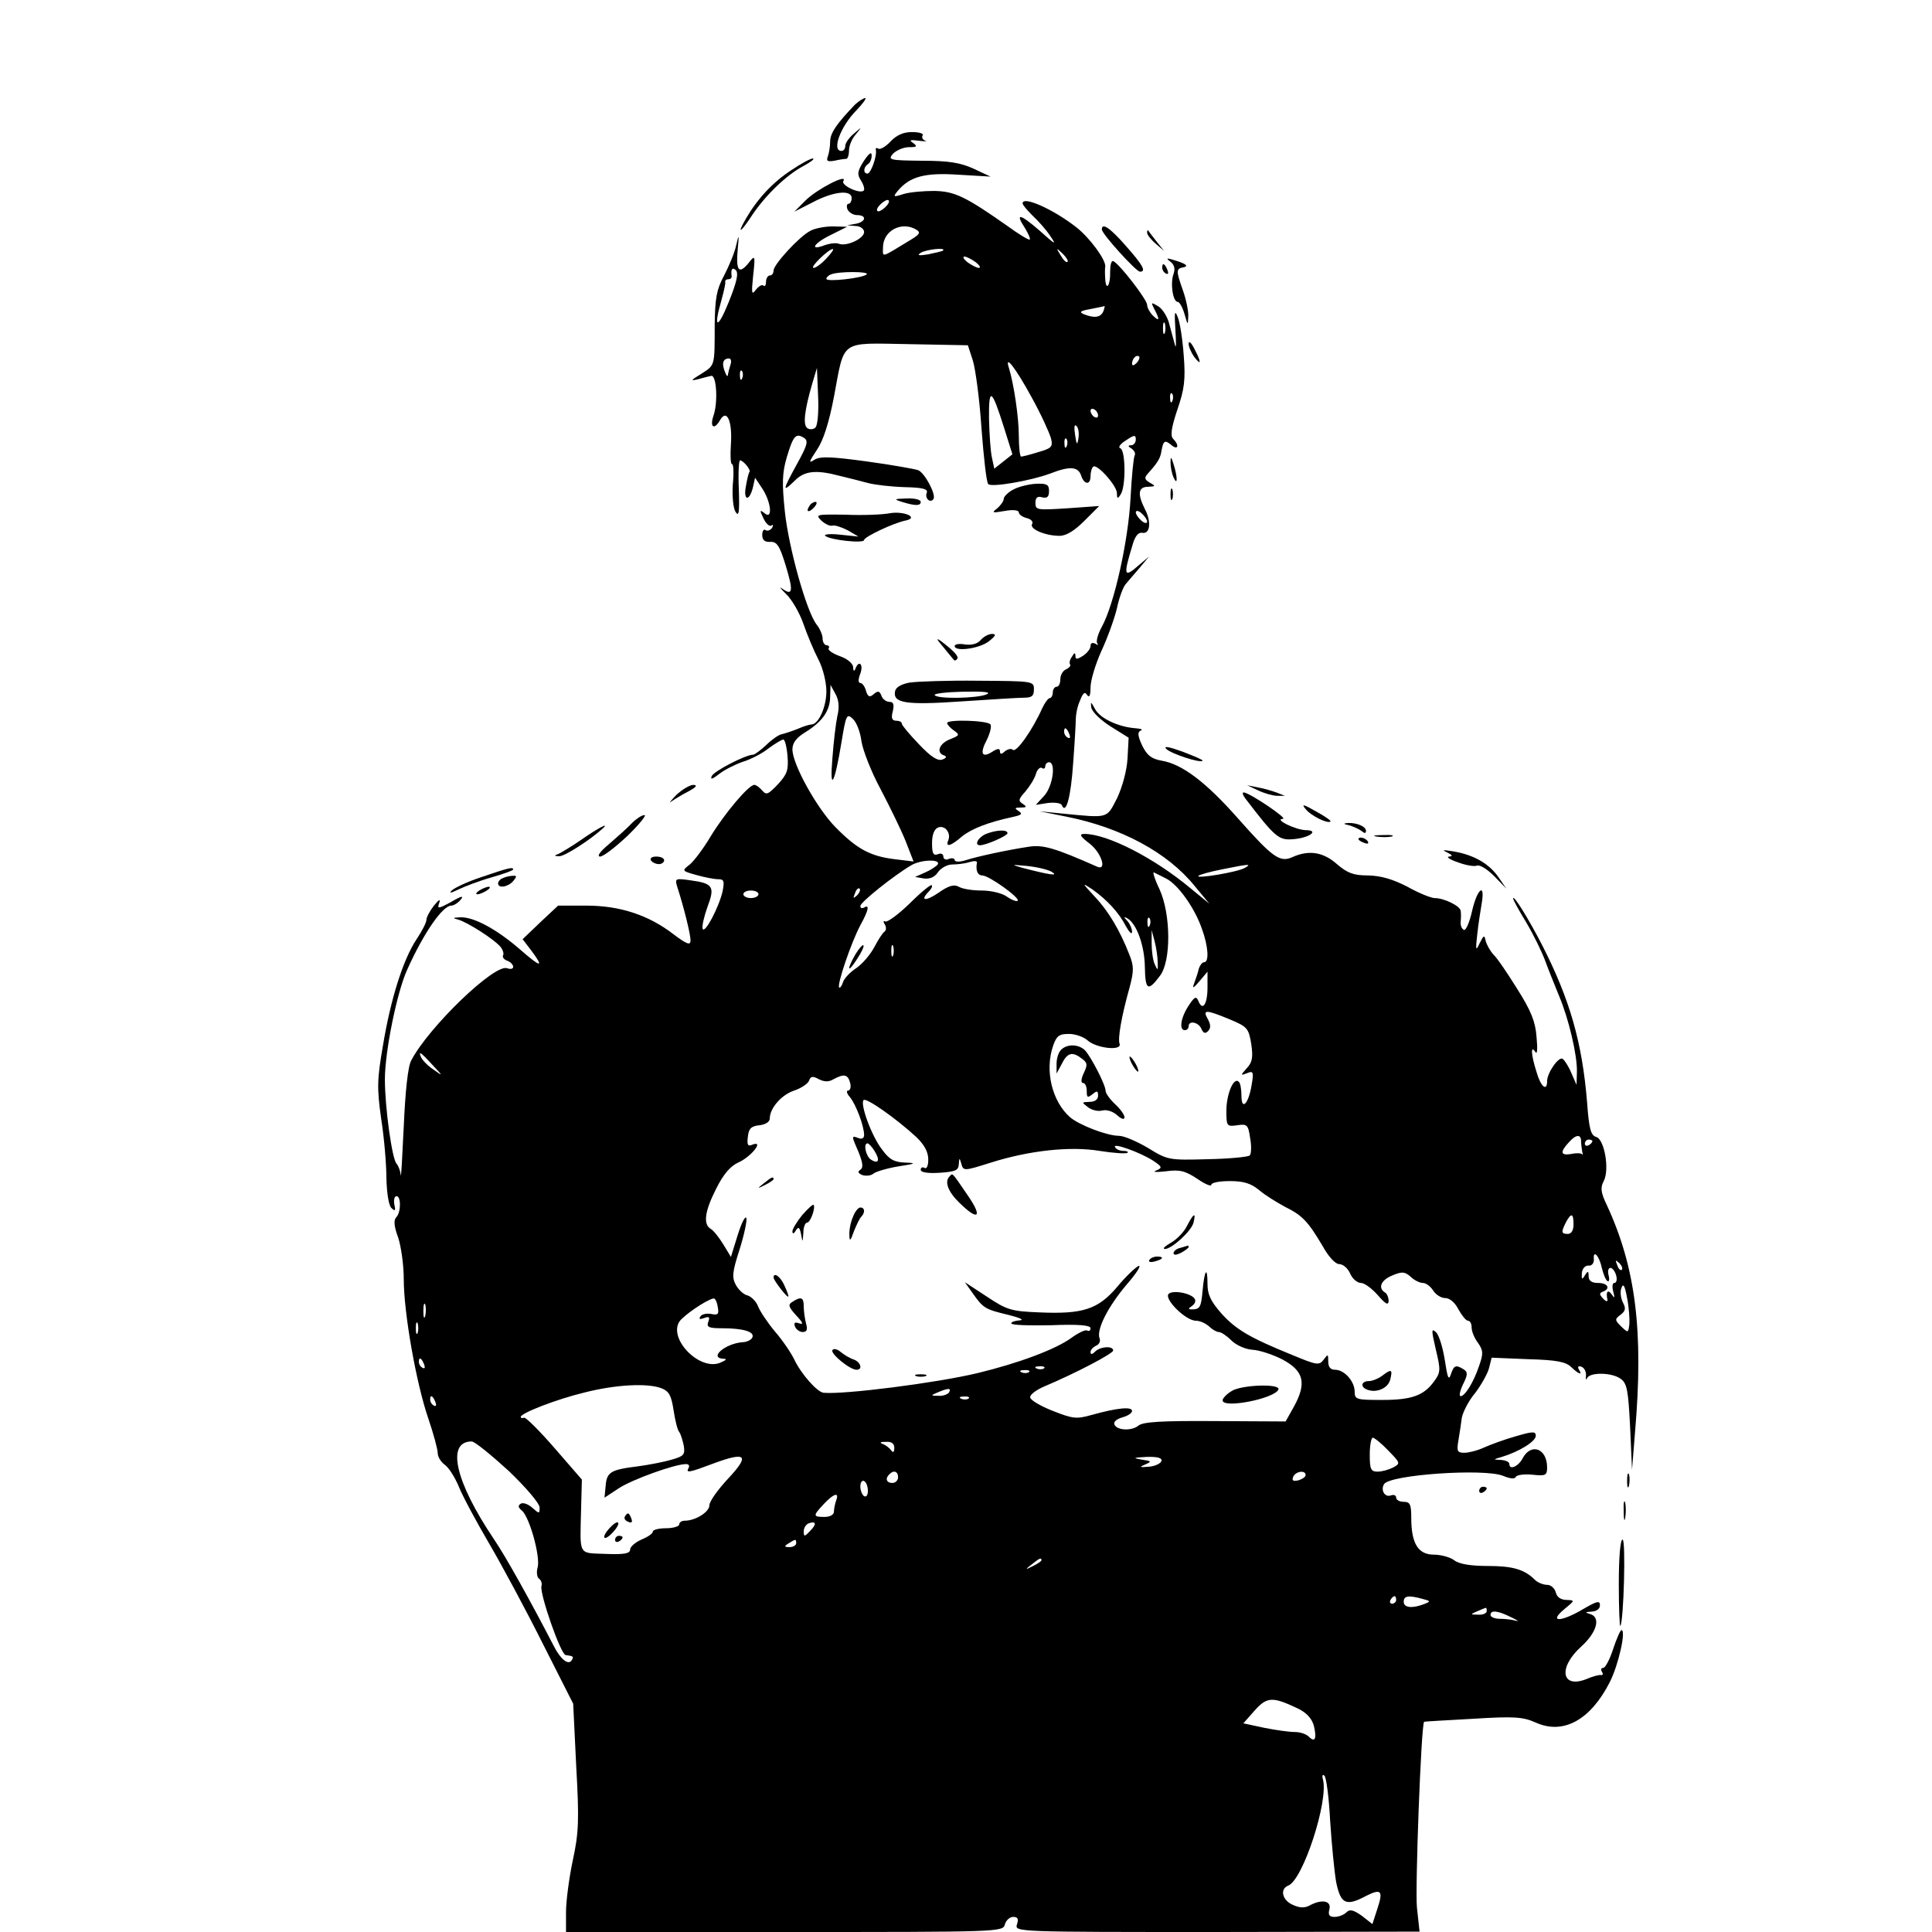 <?xml version="1.0" standalone="no"?>
<!DOCTYPE svg PUBLIC "-//W3C//DTD SVG 20010904//EN"
 "http://www.w3.org/TR/2001/REC-SVG-20010904/DTD/svg10.dtd">
<svg version="1.0" xmlns="http://www.w3.org/2000/svg"
 width="512pt" height="512pt" viewBox="0 0 512 512"
 preserveAspectRatio="xMidYMid meet">

<g transform="translate(0,512) scale(0.1,-0.1)"
fill="#000000" stroke="none">
<path d="M2266 4843 c-49 -51 -66 -76 -66 -98 0 -13 -3 -31 -6 -39 -5 -13 -1
-15 17 -12 13 3 27 5 32 5 4 1 7 11 7 23 0 12 8 31 18 42 17 21 17 21 -5 2
-13 -11 -23 -25 -23 -33 0 -7 -4 -13 -10 -13 -27 0 -2 66 40 108 17 18 27 32
23 32 -5 0 -17 -8 -27 -17z"/>
<path d="M2360 4745 c-12 -13 -27 -22 -32 -19 -5 3 -8 2 -7 -3 4 -15 -13 -63
-22 -63 -12 0 -11 17 1 25 6 3 10 14 10 23 0 11 -7 6 -21 -15 -17 -27 -18 -35
-7 -52 7 -11 10 -23 7 -26 -10 -10 -61 14 -54 25 13 22 -71 -22 -100 -51 l-30
-30 49 25 c55 29 103 34 103 11 0 -8 -4 -15 -8 -15 -5 0 -6 -7 -3 -15 4 -8 15
-15 25 -15 27 0 24 -18 -3 -23 l-23 -4 23 -2 c12 0 22 -8 22 -16 0 -17 -46
-39 -67 -31 -7 3 -24 1 -38 -4 -42 -16 -28 6 18 28 l42 21 -38 1 c-21 0 -48
-5 -60 -12 -29 -15 -97 -89 -97 -105 0 -7 -4 -13 -10 -13 -5 0 -10 -8 -10 -17
0 -9 -3 -13 -7 -10 -3 4 -12 -1 -20 -11 -11 -15 -12 -10 -7 38 6 55 5 55 -13
32 -25 -30 -33 -19 -28 37 4 41 3 42 -4 11 -4 -19 -19 -55 -32 -80 -20 -37
-24 -60 -25 -130 0 -112 1 -107 -36 -131 -28 -17 -29 -19 -8 -14 14 4 30 8 35
9 14 2 18 -70 6 -105 -11 -32 2 -40 18 -11 18 29 32 -6 28 -65 -2 -29 -1 -53
3 -53 4 0 5 -24 2 -54 -2 -31 1 -62 7 -72 9 -15 11 -3 9 59 -2 42 0 77 3 77 9
0 30 -26 25 -31 -2 -2 -6 -19 -9 -36 -8 -39 8 -44 18 -6 l6 27 20 -30 c23 -36
27 -83 5 -64 -13 10 -13 8 -3 -13 6 -14 16 -23 21 -20 5 4 6 1 2 -6 -4 -6 -12
-9 -17 -6 -5 4 -9 -2 -9 -13 0 -13 7 -19 21 -18 18 1 25 -10 41 -62 21 -69 19
-82 -9 -62 -10 7 -5 1 10 -14 15 -14 36 -50 46 -79 10 -29 28 -72 40 -95 12
-23 21 -60 21 -84 0 -42 -21 -88 -40 -88 -5 0 -21 -5 -37 -12 -15 -6 -34 -12
-42 -14 -7 -1 -26 -14 -40 -28 -15 -14 -31 -26 -35 -26 -20 0 -105 -44 -110
-57 -4 -10 2 -8 20 6 14 11 42 25 62 32 20 6 52 22 69 36 18 13 36 24 39 23 4
0 9 -19 11 -44 3 -37 -1 -48 -26 -75 -25 -26 -30 -29 -41 -16 -7 8 -16 15 -21
15 -15 0 -79 -76 -116 -137 -19 -32 -44 -65 -55 -74 -22 -17 -21 -17 18 -28
21 -6 47 -11 57 -11 16 0 17 -5 12 -32 -10 -43 -48 -115 -53 -99 -2 7 4 33 13
58 20 53 15 62 -45 70 -41 6 -42 5 -35 -18 17 -52 35 -125 35 -141 0 -14 -9
-11 -45 16 -66 51 -142 76 -231 76 l-75 0 -47 -44 -47 -45 23 -30 c35 -47 26
-46 -30 3 -61 53 -123 87 -159 85 -20 -1 -20 -2 -5 -6 25 -7 97 -53 113 -73 6
-8 9 -18 6 -22 -2 -5 3 -11 11 -14 9 -3 16 -11 16 -16 0 -6 -7 -7 -16 -4 -33
13 -208 -156 -254 -244 -9 -15 -16 -83 -20 -175 -4 -82 -7 -141 -8 -129 -1 11
-6 24 -11 30 -12 12 -31 149 -31 224 0 73 32 231 59 290 44 98 94 170 117 170
6 0 18 7 25 16 9 11 2 10 -25 -6 -35 -19 -38 -19 -32 -3 4 12 -1 9 -14 -7 -11
-14 -20 -31 -20 -38 0 -7 -12 -30 -26 -51 -36 -54 -69 -160 -89 -281 -16 -92
-16 -114 -5 -194 8 -50 14 -121 14 -158 1 -39 6 -72 13 -79 10 -10 12 -8 8 9
-2 12 0 22 6 22 12 0 12 -43 -1 -56 -7 -7 -6 -24 5 -53 8 -24 15 -74 15 -111
0 -89 33 -276 65 -369 14 -41 25 -82 25 -92 0 -10 9 -24 19 -31 11 -8 27 -34
37 -58 10 -25 46 -92 80 -150 34 -58 98 -177 142 -265 l81 -160 8 -165 c8
-143 7 -176 -9 -250 -10 -47 -18 -109 -18 -137 l0 -53 579 0 c570 0 579 0 584
20 3 11 13 20 22 20 12 0 15 -5 10 -20 -6 -20 -3 -20 530 -20 l537 1 -7 64
c-5 49 11 482 19 492 0 1 59 4 129 8 111 7 133 5 167 -10 73 -33 145 7 196
107 23 45 44 138 31 138 -3 0 -13 -23 -22 -50 -9 -28 -21 -50 -26 -50 -6 0 -7
-5 -4 -10 4 -6 3 -10 -2 -9 -4 1 -21 -3 -37 -10 -68 -28 -78 29 -16 85 43 39
53 79 23 87 -14 4 -12 5 5 6 13 1 22 7 22 17 0 13 -8 11 -44 -10 -59 -35 -93
-36 -51 -1 29 24 29 24 7 25 -15 0 -26 7 -29 20 -3 11 -13 20 -23 20 -10 0
-25 6 -32 13 -28 28 -59 37 -125 37 -45 0 -76 5 -89 15 -10 8 -35 15 -54 15
-42 0 -60 30 -60 97 0 36 -3 43 -20 43 -11 0 -20 5 -20 11 0 6 -6 9 -14 6 -16
-6 -28 14 -18 30 16 25 265 42 315 22 19 -8 32 -9 34 -3 2 5 21 8 43 6 36 -4
40 -2 40 19 0 51 -43 66 -65 24 -11 -21 -35 -32 -35 -15 0 6 -10 10 -22 11
-22 1 -22 1 2 8 46 14 90 41 90 56 0 12 -8 12 -52 -1 -29 -8 -67 -22 -85 -30
-17 -8 -41 -14 -52 -14 -19 0 -21 4 -16 33 3 17 7 45 9 60 3 15 18 45 35 65
16 21 33 51 37 66 l7 28 97 -4 c75 -2 100 -7 114 -21 20 -19 31 -23 20 -6 -4
7 -1 10 7 7 8 -3 13 -14 12 -24 -1 -10 0 -13 3 -6 8 16 66 15 89 -2 17 -12 20
-31 25 -128 l5 -113 8 100 c23 267 2 436 -75 602 -16 33 -17 46 -8 63 16 30 2
111 -20 117 -14 4 -19 21 -24 91 -13 160 -46 274 -119 417 -36 70 -77 136 -77
124 0 -4 16 -33 35 -64 19 -32 42 -79 51 -104 9 -25 26 -66 36 -91 25 -59 48
-156 47 -200 l-1 -35 -14 32 c-7 17 -18 34 -23 37 -10 7 -41 -37 -41 -59 0
-29 -17 -15 -28 24 -15 47 -16 73 -3 53 5 -8 6 9 3 40 -3 41 -15 70 -51 127
-25 40 -53 82 -63 91 -9 10 -18 26 -21 37 -3 16 -5 15 -16 -7 -10 -22 -11 -18
-6 25 3 28 9 65 12 83 9 55 -13 35 -26 -23 -7 -31 -17 -53 -22 -49 -6 3 -9 13
-8 22 1 10 1 22 0 28 -1 13 -44 34 -69 34 -9 0 -42 13 -72 30 -39 20 -69 29
-104 30 -39 0 -55 6 -83 30 -36 32 -74 38 -117 19 -34 -16 -53 -2 -146 103
-84 95 -147 143 -201 152 -28 5 -39 14 -52 40 -12 26 -13 36 -4 40 7 2 1 5
-13 6 -45 3 -95 26 -108 51 -11 20 -12 21 -10 4 2 -11 24 -33 51 -50 l48 -30
-3 -56 c-2 -32 -14 -76 -28 -105 -28 -54 -21 -52 -145 -40 l-60 6 70 -14 c146
-29 269 -95 341 -184 l39 -47 -50 41 c-97 81 -221 144 -281 144 -15 0 -12 -6
14 -26 31 -24 46 -72 20 -61 -113 50 -144 59 -182 53 -53 -8 -134 -25 -168
-36 -16 -5 -28 -4 -28 1 0 4 -7 6 -15 3 -8 -4 -15 -1 -15 6 0 7 -7 10 -15 6
-12 -4 -15 3 -15 30 0 22 6 37 16 41 18 7 35 -14 27 -34 -8 -19 6 -16 36 10
26 21 70 38 135 52 23 5 27 8 15 16 -11 7 -10 9 6 9 16 0 17 2 5 10 -12 8 -11
12 7 32 11 13 24 33 28 46 3 12 11 20 16 17 5 -4 9 -1 9 4 0 6 5 11 10 11 19
0 10 -63 -12 -88 l-23 -25 32 5 c18 2 35 0 37 -6 11 -26 24 22 30 112 4 53 7
106 7 117 0 11 4 33 11 48 8 21 13 25 19 15 6 -8 9 -1 9 20 0 19 13 61 28 95
16 34 35 86 42 115 6 29 17 58 24 65 6 7 22 26 36 42 l25 30 -26 -22 c-41 -36
-43 -30 -17 55 6 21 15 32 25 30 21 -4 25 29 7 63 -20 40 -18 59 9 59 20 1 20
2 4 11 -14 8 -15 13 -5 24 26 29 33 40 36 60 5 28 9 30 27 15 17 -14 21 0 4
17 -8 8 -5 29 11 77 19 55 22 80 17 144 -3 42 -10 88 -16 102 -8 20 -9 13 -6
-35 2 -33 2 -51 -1 -40 -3 11 -10 36 -15 55 -4 19 -18 41 -29 48 -20 12 -20
11 -11 -7 15 -28 14 -35 -4 -17 -8 8 -15 21 -15 28 0 14 -75 111 -90 116 -5 2
-8 -11 -8 -28 1 -36 -11 -54 -13 -19 -1 13 -1 28 0 32 3 17 -41 77 -77 105
-60 47 -142 84 -142 63 0 -4 12 -18 26 -32 14 -13 36 -37 47 -54 18 -26 14
-24 -27 13 -53 46 -67 49 -40 8 9 -15 15 -28 13 -31 -2 -2 -29 14 -59 36 -111
78 -140 92 -194 93 -28 0 -64 -3 -81 -8 -28 -9 -29 -8 -16 8 32 38 71 49 161
43 l85 -5 -45 21 c-35 16 -66 21 -137 21 -86 1 -91 2 -76 19 9 9 28 17 42 17
21 0 23 2 11 11 -12 8 -8 9 15 6 17 -2 24 -2 17 0 -7 3 -10 9 -7 14 4 5 -9 9
-28 9 -23 0 -41 -8 -57 -25z m-10 -170 c-7 -8 -17 -15 -22 -15 -6 0 -5 7 2 15
7 8 17 15 22 15 6 0 5 -7 -2 -15z m79 -64 c11 -7 8 -12 -13 -25 -84 -51 -76
-49 -76 -22 0 45 50 71 89 47z m-239 -76 c-13 -14 -28 -25 -34 -25 -11 1 40
50 51 50 4 0 -4 -11 -17 -25z m309 21 c-2 -2 -20 -6 -39 -10 -25 -4 -31 -3
-20 4 14 9 69 15 59 6z m330 -30 c-3 -3 -11 5 -18 17 -13 21 -12 21 5 5 10
-10 16 -20 13 -22z m-243 -1 c10 -8 14 -15 8 -15 -5 0 -19 7 -30 15 -10 8 -14
15 -8 15 5 0 19 -7 30 -15z m-655 -106 c-30 -74 -41 -70 -19 6 6 22 11 43 10
48 -1 4 3 7 8 7 6 0 9 3 9 8 -3 18 2 25 11 16 8 -8 2 -33 -19 -85z m366 74
c-10 -10 -107 -21 -107 -12 0 4 6 10 13 12 19 8 101 8 94 0z m627 -98 c-7 -16
-23 -19 -51 -8 -14 6 -11 9 17 14 19 4 36 7 37 8 1 0 0 -6 -3 -14z m163 -57
c-3 -7 -5 -2 -5 12 0 14 2 19 5 13 2 -7 2 -19 0 -25z m-509 -73 c7 -22 18
-103 23 -180 6 -77 13 -143 18 -148 9 -9 113 9 164 28 51 20 74 19 82 -5 8
-25 25 -26 25 -2 0 10 3 22 7 25 9 10 63 -50 63 -70 0 -15 2 -16 10 -3 14 21
13 117 -1 122 -7 2 0 12 15 21 22 15 26 15 26 2 0 -8 -6 -15 -12 -15 -10 0 -9
-3 1 -9 7 -5 11 -13 8 -18 -3 -5 -8 -56 -11 -114 -6 -112 -43 -280 -76 -340
-11 -20 -16 -40 -12 -44 4 -5 1 -5 -5 -1 -8 4 -13 2 -13 -6 0 -7 -9 -19 -20
-26 -16 -10 -20 -10 -20 0 0 9 -3 9 -9 -2 -6 -8 -8 -17 -5 -21 2 -4 -3 -9 -11
-13 -8 -3 -15 -15 -15 -26 0 -11 -4 -20 -10 -20 -5 0 -10 -7 -10 -15 0 -8 -4
-15 -8 -15 -4 0 -13 -12 -20 -27 -26 -58 -69 -119 -78 -110 -4 4 -13 2 -21 -4
-9 -9 -13 -8 -13 0 0 8 -6 8 -20 -1 -28 -18 -34 -5 -15 31 9 18 13 36 10 41
-7 11 -115 14 -115 4 0 -4 8 -13 18 -20 16 -11 15 -13 -10 -23 -29 -11 -38
-36 -16 -43 8 -3 6 -7 -5 -11 -12 -4 -30 7 -62 41 -25 26 -45 50 -45 54 0 5
-7 8 -15 8 -11 0 -14 7 -9 25 4 18 2 25 -9 25 -8 0 -18 7 -21 16 -5 13 -9 14
-20 5 -11 -10 -16 -8 -21 8 -3 12 -10 21 -15 21 -6 0 -6 10 0 25 9 25 -4 37
-13 13 -3 -8 -6 -7 -6 4 -1 10 -15 22 -35 29 -19 7 -33 16 -30 21 3 4 0 8 -5
8 -6 0 -11 8 -11 18 0 9 -7 26 -16 37 -27 35 -74 204 -84 299 -8 76 -7 103 5
144 17 57 24 65 45 52 13 -8 10 -19 -17 -68 -39 -71 -41 -79 -8 -47 26 27 56
31 120 14 22 -5 56 -14 75 -19 19 -5 63 -10 98 -11 48 -1 62 -5 58 -15 -6 -15
10 -29 18 -16 7 12 -24 70 -41 76 -8 3 -69 14 -135 23 -95 13 -124 14 -139 5
-17 -11 -16 -7 6 26 17 25 32 72 45 140 29 154 13 143 198 140 l157 -3 13 -40z
m434 -7 c-7 -7 -12 -8 -12 -2 0 6 3 14 7 17 3 4 9 5 12 2 2 -3 -1 -11 -7 -17z
m-1076 -4 c-3 -9 -6 -21 -7 -27 0 -7 -4 -3 -8 8 -9 22 -5 35 11 35 5 0 7 -7 4
-16z m798 -87 c25 -45 47 -94 51 -108 6 -23 2 -27 -33 -37 -22 -7 -42 -12 -46
-12 -3 0 -6 24 -6 54 0 50 -13 137 -26 180 -13 40 17 2 60 -77z m-767 51 c-3
-8 -6 -5 -6 6 -1 11 2 17 5 13 3 -3 4 -12 1 -19z m194 -131 c-5 -5 -15 -6 -21
-2 -13 8 -8 48 13 120 l12 40 3 -74 c2 -41 -1 -78 -7 -84z m500 -1 l22 -70
-24 -19 -24 -19 -6 28 c-4 16 -7 63 -8 104 -1 86 7 81 40 -24z m446 72 c-3 -8
-6 -5 -6 6 -1 11 2 17 5 13 3 -3 4 -12 1 -19z m-197 -39 c0 -6 -4 -7 -10 -4
-5 3 -10 11 -10 16 0 6 5 7 10 4 6 -3 10 -11 10 -16z m-52 -60 c-3 -20 -5 -19
-9 9 -3 20 -2 29 4 23 5 -5 7 -19 5 -32z m-31 -21 c-3 -8 -6 -5 -6 6 -1 11 2
17 5 13 3 -3 4 -12 1 -19z m213 -200 c0 -6 -7 -5 -15 2 -8 7 -15 17 -15 22 0
6 7 5 15 -2 8 -7 15 -17 15 -22z m-821 -516 c-4 -19 -10 -69 -13 -111 -8 -93
6 -69 24 42 12 73 14 77 30 62 10 -9 20 -35 23 -60 4 -24 26 -81 51 -127 24
-46 54 -107 66 -137 l21 -54 -50 6 c-65 8 -100 27 -157 85 -50 51 -114 167
-114 206 0 17 10 31 35 46 45 28 65 57 65 95 l1 30 13 -24 c9 -16 11 -35 5
-59z m615 -48 c3 -8 2 -12 -4 -9 -6 3 -10 10 -10 16 0 14 7 11 14 -7z m-349
-345 c-4 -5 -19 -15 -33 -21 l-27 -12 23 -4 c16 -2 29 3 38 17 8 11 25 20 37
20 12 0 32 2 45 6 13 4 22 4 21 -1 -4 -21 2 -34 14 -34 18 0 101 -60 94 -67
-3 -3 -16 2 -29 11 -12 9 -42 16 -66 16 -24 0 -51 4 -61 10 -13 7 -27 3 -54
-16 -35 -24 -50 -21 -25 4 6 6 10 14 7 16 -2 3 -29 -19 -59 -49 -30 -29 -59
-50 -64 -47 -5 3 -6 -1 -1 -8 4 -7 4 -15 -1 -19 -5 -3 -17 -22 -27 -41 -10
-19 -31 -44 -47 -55 -17 -11 -33 -28 -36 -38 -3 -10 -8 -16 -10 -14 -7 6 32
120 56 165 22 40 25 56 10 47 -5 -3 -10 -2 -10 4 0 10 89 81 135 108 25 15 79
17 70 2z m303 -20 c18 -11 -5 -8 -78 11 -32 9 -31 9 13 5 27 -3 56 -10 65 -16z
m511 11 c-18 -11 -132 -30 -123 -21 3 3 31 11 62 17 74 15 80 15 61 4z m-209
-28 c32 -16 76 -78 95 -133 17 -46 20 -89 6 -89 -5 0 -11 -8 -14 -17 -2 -10
-8 -27 -12 -38 -6 -16 -3 -15 14 5 l21 25 0 -42 c0 -44 -13 -64 -24 -36 -6 14
-10 12 -26 -12 -21 -32 -26 -65 -10 -65 6 0 10 5 10 10 0 17 27 11 34 -7 5
-11 10 -13 17 -6 8 8 8 17 0 32 -15 26 -6 26 57 0 48 -20 51 -24 58 -66 5 -35
3 -48 -12 -64 -17 -19 -17 -20 1 -13 16 7 18 3 12 -31 -8 -50 -27 -70 -27 -29
0 17 -3 34 -7 37 -13 14 -32 -30 -33 -74 0 -44 1 -45 29 -41 26 4 29 1 34 -34
4 -21 3 -42 -1 -46 -4 -4 -55 -9 -112 -10 -103 -3 -106 -2 -158 30 -29 17 -63
32 -77 32 -31 0 -104 28 -129 49 -48 42 -68 124 -45 190 9 26 16 31 42 31 17
0 39 -8 49 -17 23 -21 92 -29 85 -9 -5 13 4 69 27 151 11 42 11 55 -1 85 -25
64 -55 115 -92 154 -34 37 -35 38 -6 19 39 -28 70 -61 89 -98 9 -16 16 -23 16
-14 0 8 -6 21 -12 28 -11 11 -10 13 0 7 24 -14 45 -71 46 -128 1 -62 8 -67 40
-24 30 39 29 163 -1 229 -13 27 -19 47 -15 45 4 -2 18 -9 32 -16z m-819 -45
c-10 -9 -11 -8 -5 6 3 10 9 15 12 12 3 -3 0 -11 -7 -18z m-261 3 c0 -5 -9 -10
-20 -10 -11 0 -20 5 -20 10 0 6 9 10 20 10 11 0 20 -4 20 -10z m1037 -82 c-3
-8 -6 -5 -6 6 -1 11 2 17 5 13 3 -3 4 -12 1 -19z m21 -98 c1 -23 0 -23 -8 -5
-5 11 -8 36 -8 55 l0 35 8 -30 c4 -16 8 -41 8 -55z m-701 18 c-3 -7 -5 -2 -5
12 0 14 2 19 5 13 2 -7 2 -19 0 -25z m-1221 -290 c29 -31 29 -31 2 -12 -15 10
-29 25 -32 32 -8 18 -2 15 30 -20z m1063 -38 c28 15 38 13 44 -10 3 -11 0 -20
-5 -20 -6 0 -4 -8 4 -17 16 -19 38 -77 38 -101 0 -8 -6 -12 -15 -8 -19 7 -19
7 1 -39 11 -28 12 -40 4 -45 -8 -5 -6 -9 5 -14 10 -3 23 -2 30 4 6 5 36 14 66
19 46 7 49 9 18 10 -29 1 -42 8 -61 34 -29 37 -60 124 -49 132 9 5 87 -50 139
-98 22 -21 32 -40 32 -60 0 -16 -4 -26 -10 -22 -5 3 -10 1 -10 -5 0 -7 19 -10
50 -8 42 3 50 6 51 23 1 17 2 17 6 3 6 -22 6 -22 79 1 101 32 210 44 288 31
38 -6 71 -8 74 -5 3 3 -2 5 -11 5 -9 0 -19 4 -22 10 -8 13 67 -14 101 -36 24
-16 25 -19 8 -26 -11 -4 0 -5 26 -2 37 5 51 1 83 -20 20 -14 37 -21 37 -16 0
6 22 10 49 10 37 0 56 -6 78 -24 15 -13 46 -32 68 -44 47 -23 62 -40 100 -104
16 -29 34 -48 44 -48 10 0 23 -11 29 -25 6 -14 19 -25 29 -25 9 0 29 -15 44
-32 21 -24 28 -28 29 -16 0 9 -4 20 -10 23 -19 12 -10 33 20 45 26 11 33 10
49 -4 9 -9 24 -16 32 -16 8 0 20 -9 27 -20 7 -11 21 -20 32 -20 12 0 26 -12
35 -30 9 -16 20 -30 25 -30 6 0 10 -8 10 -18 0 -10 7 -28 17 -41 14 -20 14
-29 3 -60 -15 -45 -38 -81 -49 -81 -5 0 -2 14 6 31 13 26 13 33 2 40 -21 13
-26 11 -34 -13 -6 -18 -9 -9 -16 37 -5 32 -15 66 -23 74 -13 12 -13 7 -1 -45
13 -54 13 -61 -4 -84 -27 -38 -59 -50 -138 -50 -68 0 -73 1 -73 22 0 27 -27
58 -52 58 -12 0 -18 7 -18 22 0 20 -1 20 -12 5 -12 -16 -18 -15 -83 12 -113
46 -149 67 -188 110 -28 32 -37 50 -37 78 0 49 -8 38 -13 -17 -4 -45 -7 -50
-29 -50 -10 0 -9 3 1 9 7 5 11 13 7 19 -9 15 -58 24 -69 13 -13 -13 45 -71 72
-71 11 0 26 -7 35 -15 8 -8 20 -15 26 -15 6 0 21 -10 33 -22 13 -13 38 -24 56
-25 19 -1 55 -13 80 -26 56 -30 64 -62 31 -123 l-23 -41 -187 1 c-141 1 -191
-2 -203 -12 -18 -15 -59 -13 -64 4 -2 7 8 14 22 18 14 4 25 11 25 17 0 12 -40
8 -108 -11 -39 -11 -49 -10 -102 11 -33 13 -60 29 -60 36 0 8 17 20 38 29 83
35 182 87 182 95 0 13 -34 11 -48 -3 -8 -8 -12 -8 -12 -1 0 6 7 13 15 17 8 3
12 12 9 19 -9 23 22 84 72 143 26 30 40 52 31 49 -8 -4 -34 -28 -56 -55 -51
-60 -91 -73 -206 -68 -75 3 -86 6 -140 42 l-58 38 22 -31 c27 -38 32 -41 95
-56 28 -7 41 -13 29 -14 -13 -1 -23 -4 -23 -8 0 -5 47 -6 105 -5 74 3 105 0
105 -8 0 -6 -4 -9 -9 -6 -4 3 -23 -6 -41 -19 -42 -31 -142 -68 -250 -94 -109
-26 -352 -57 -407 -52 -17 1 -60 50 -78 88 -8 17 -31 51 -51 74 -20 24 -40 54
-45 67 -5 13 -18 26 -28 29 -10 2 -24 15 -31 28 -11 20 -9 35 10 94 12 38 20
76 18 83 -3 7 -13 -13 -23 -45 l-18 -58 -20 33 c-11 18 -26 37 -33 41 -21 12
-17 46 14 107 19 38 37 59 58 69 33 14 70 59 39 48 -13 -6 -16 -2 -13 21 2 21
9 28 31 30 16 2 27 9 27 18 0 27 31 63 65 74 18 6 36 18 39 26 4 12 10 13 26
4 14 -7 26 -8 39 0z m1981 -164 c0 -8 2 -20 3 -28 2 -7 2 -10 0 -7 -2 3 -15 4
-28 1 -29 -5 -32 4 -8 30 19 22 33 23 33 4z m30 0 c0 -3 -4 -8 -10 -11 -5 -3
-10 -1 -10 4 0 6 5 11 10 11 6 0 10 -2 10 -4z m-1902 -27 c15 -24 10 -35 -10
-22 -13 8 -21 43 -9 43 3 0 12 -9 19 -21z m1852 -194 c0 -16 -6 -25 -15 -25
-18 0 -18 5 -5 31 14 26 20 24 20 -6z m75 -115 c4 -16 10 -32 15 -35 4 -3 6 4
3 15 -3 11 -1 20 5 20 5 0 12 -9 15 -20 3 -11 1 -20 -5 -20 -5 0 -6 -10 -3
-22 5 -18 4 -20 -4 -8 -10 14 -16 7 -11 -15 1 -5 -5 -4 -12 4 -10 11 -10 14 0
18 21 8 13 23 -13 23 -17 0 -25 6 -25 18 0 14 -2 15 -10 2 -7 -12 -9 -11 -8 6
1 12 9 21 18 20 8 -1 14 6 14 16 -3 28 14 11 21 -22z m53 -5 c-3 -3 -9 2 -12
12 -6 14 -5 15 5 6 7 -7 10 -15 7 -18z m20 -144 c-3 -24 -3 -24 -22 -6 -17 17
-17 19 -1 31 13 10 14 17 6 32 -6 12 -8 29 -4 39 5 13 9 6 15 -27 5 -25 7 -56
6 -69z m-2416 46 c4 -20 1 -23 -18 -19 -12 2 -25 -1 -28 -7 -5 -7 -1 -8 10 -4
13 5 16 3 11 -10 -5 -14 1 -17 36 -17 56 0 87 -9 81 -24 -2 -6 -14 -13 -27
-13 -46 -4 -90 -42 -49 -44 10 0 6 -4 -11 -11 -54 -20 -135 63 -107 109 11 17
73 59 91 62 4 1 9 -9 11 -22z m-775 -24 c-3 -10 -5 -4 -5 12 0 17 2 24 5 18 2
-7 2 -21 0 -30z m-20 -45 c-3 -7 -5 -2 -5 12 0 14 2 19 5 13 2 -7 2 -19 0 -25z
m17 -84 c3 -8 2 -12 -4 -9 -6 3 -10 10 -10 16 0 14 7 11 14 -7z m1643 -10 c-3
-3 -12 -4 -19 -1 -8 3 -5 6 6 6 11 1 17 -2 13 -5z m-40 -10 c-3 -3 -12 -4 -19
-1 -8 3 -5 6 6 6 11 1 17 -2 13 -5z m-974 -43 c20 -8 26 -19 32 -58 4 -26 10
-52 15 -58 4 -5 9 -22 12 -36 4 -24 0 -28 -31 -37 -20 -6 -61 -14 -91 -18 -72
-9 -82 -15 -85 -52 l-3 -31 38 25 c35 23 148 64 178 64 7 0 10 -4 7 -10 -9
-15 3 -12 64 11 89 33 99 23 41 -39 -28 -30 -50 -61 -50 -71 0 -18 -37 -41
-65 -41 -8 0 -15 -4 -15 -10 0 -5 -16 -10 -35 -10 -19 0 -35 -4 -35 -9 0 -5
-13 -14 -30 -21 -16 -7 -30 -19 -30 -26 0 -11 -15 -14 -65 -12 -74 3 -68 -7
-65 120 l2 77 -72 83 c-40 46 -76 82 -81 81 -5 -2 -9 -1 -9 2 0 10 95 47 170
65 83 21 166 25 203 11z m762 -11 c-3 -5 -16 -10 -28 -9 -21 0 -21 1 -2 9 28
12 37 12 30 0z m-1361 -26 c3 -8 2 -12 -4 -9 -6 3 -10 10 -10 16 0 14 7 11 14
-7z m1413 10 c-3 -3 -12 -4 -19 -1 -8 3 -5 6 6 6 11 1 17 -2 13 -5z m1112
-138 c32 -33 33 -34 13 -45 -12 -6 -30 -11 -41 -11 -18 0 -21 6 -21 45 0 25 4
45 8 45 4 0 23 -15 41 -34z m-2331 -54 c45 -43 82 -86 82 -97 0 -17 -1 -17
-19 -1 -11 10 -25 15 -31 11 -8 -5 -7 -10 3 -18 20 -17 49 -120 42 -150 -4
-13 -2 -28 4 -31 5 -4 8 -12 6 -19 -6 -18 51 -182 64 -183 21 -3 22 -4 16 -14
-9 -14 -30 3 -48 39 -60 116 -126 235 -158 282 -103 153 -127 259 -59 259 8 0
52 -36 98 -78z m1022 61 c0 -11 -3 -14 -8 -7 -4 6 -14 14 -22 17 -10 4 -8 6 8
6 15 1 22 -5 22 -16z m708 -35 c-3 -7 -18 -14 -34 -15 -24 -2 -26 -1 -9 6 18
8 17 9 -10 13 -24 4 -22 5 13 7 31 1 42 -3 40 -11z m-698 -43 c0 -8 -7 -15
-15 -15 -16 0 -20 12 -8 23 11 12 23 8 23 -8z m1080 6 c0 -5 -9 -11 -19 -14
-14 -3 -18 -1 -14 9 6 15 33 19 33 5z m-1160 -42 c0 -11 -4 -17 -10 -14 -5 3
-10 15 -10 26 0 11 5 17 10 14 6 -3 10 -15 10 -26z m-84 -25 c-3 -9 -6 -22 -6
-30 0 -8 -10 -14 -25 -14 -31 0 -31 3 -2 34 26 28 42 33 33 10z m-69 -81 c-15
-16 -17 -16 -17 -1 0 9 6 18 13 21 20 7 22 -2 4 -20z m-37 -33 c0 -5 -8 -10
-17 -10 -15 0 -16 2 -3 10 19 12 20 12 20 0z m650 -45 c0 -2 -10 -9 -22 -15
-22 -11 -22 -10 -4 4 21 17 26 19 26 11z m940 -105 c0 -5 -5 -10 -11 -10 -5 0
-7 5 -4 10 3 6 8 10 11 10 2 0 4 -4 4 -10z m69 3 c23 -6 23 -7 5 -14 -31 -12
-54 -10 -54 6 0 16 12 18 49 8z m171 -33 c0 -5 -10 -10 -22 -9 -22 0 -22 1 -3
9 11 5 21 9 23 9 1 1 2 -3 2 -9z m65 -16 c17 -8 22 -12 12 -9 -10 3 -30 5 -43
5 -13 0 -24 5 -24 10 0 14 19 12 55 -6z m-565 -242 c23 -11 37 -27 42 -46 8
-34 3 -45 -14 -28 -7 7 -23 12 -37 12 -14 0 -50 5 -80 11 l-56 12 30 34 c33
37 48 37 115 5z m85 -297 c4 -61 11 -134 16 -163 12 -58 26 -65 80 -36 40 20
45 13 29 -35 l-13 -40 -28 22 c-23 16 -32 18 -41 9 -7 -7 -21 -12 -31 -12 -14
0 -18 5 -14 20 6 23 -20 28 -53 10 -13 -7 -27 -6 -44 2 -28 12 -35 42 -12 51
39 15 107 224 92 281 -3 11 -1 15 4 10 5 -5 12 -59 15 -119z"/>
<path d="M2686 3823 c-14 -7 -26 -19 -26 -25 0 -6 -8 -17 -17 -25 -16 -12 -14
-13 20 -7 22 4 37 2 37 -4 0 -5 9 -12 21 -15 12 -3 18 -10 14 -16 -7 -13 35
-31 73 -31 18 0 40 14 66 40 l39 39 -84 -6 c-80 -5 -85 -5 -85 14 0 14 5 19
18 15 13 -3 18 1 18 17 0 17 -6 20 -34 19 -18 -1 -45 -7 -60 -15z"/>
<path d="M2390 3790 c36 -11 50 -11 50 0 0 6 -17 10 -37 9 -34 -1 -35 -2 -13
-9z"/>
<path d="M2145 3779 c-11 -16 -1 -19 13 -3 7 8 8 14 3 14 -5 0 -13 -5 -16 -11z"/>
<path d="M2359 3760 c-20 -4 -73 -6 -118 -4 -78 1 -81 1 -64 -16 10 -9 23 -15
29 -13 6 2 24 -4 40 -12 l29 -17 -48 5 c-27 3 -45 1 -40 -3 12 -11 103 -21
103 -11 0 8 79 46 112 52 33 8 -7 25 -43 19z"/>
<path d="M2599 3424 c-8 -10 -23 -14 -41 -12 -15 3 -28 1 -28 -4 0 -16 65 -7
90 12 19 15 21 20 9 20 -9 0 -22 -7 -30 -16z"/>
<path d="M2500 3405 c14 -17 26 -32 28 -34 1 -2 5 -2 8 2 7 6 -7 21 -41 47
-15 11 -14 7 5 -15z"/>
<path d="M2410 3311 c-21 -4 -36 -12 -38 -23 -6 -31 27 -37 173 -27 77 5 152
10 168 10 21 0 27 4 27 22 0 22 -2 22 -148 23 -81 1 -163 -2 -182 -5z m205
-31 c-25 -11 -132 -13 -138 -2 -3 4 32 8 76 9 54 1 75 -1 62 -7z"/>
<path d="M2267 2591 c-24 -42 -21 -52 4 -13 12 18 20 35 17 37 -2 2 -12 -9
-21 -24z"/>
<path d="M2812 2338 c-7 -7 -12 -23 -12 -37 l0 -26 13 24 c15 31 28 35 52 17
17 -12 18 -17 7 -40 -7 -15 -8 -26 -2 -26 6 0 10 -10 10 -21 0 -18 2 -19 15
-9 12 10 15 10 15 -4 0 -10 -9 -16 -22 -16 -22 -1 -22 -1 -5 -14 10 -8 27 -12
38 -9 11 3 28 -2 39 -12 12 -11 20 -13 20 -6 0 7 -11 22 -25 35 -14 13 -25 29
-25 35 0 16 -39 91 -55 108 -17 16 -47 17 -63 1z"/>
<path d="M3000 2300 c6 -11 13 -20 16 -20 2 0 0 9 -6 20 -6 11 -13 20 -16 20
-2 0 0 -9 6 -20z"/>
<path d="M2517 2003 c-15 -14 -5 -41 26 -71 50 -49 62 -38 21 21 -43 63 -39
58 -47 50z"/>
<path d="M2024 1984 c-18 -14 -18 -15 4 -4 12 6 22 13 22 15 0 8 -5 6 -26 -11z"/>
<path d="M2126 1900 c-14 -17 -26 -37 -26 -43 0 -8 4 -7 9 2 7 11 10 9 14 -10
4 -23 4 -22 6 4 0 15 5 27 10 27 9 0 23 41 17 47 -2 2 -15 -10 -30 -27z"/>
<path d="M2260 1894 c-6 -14 -10 -35 -9 -47 0 -18 3 -16 12 10 7 17 15 35 20
39 10 11 9 24 -3 24 -6 0 -15 -12 -20 -26z"/>
<path d="M3145 1870 c-8 -16 -28 -36 -43 -44 -15 -9 -22 -15 -15 -16 18 0 70
47 76 70 7 29 0 25 -18 -10z"/>
<path d="M3128 1813 c-10 -2 -18 -9 -18 -14 0 -6 8 -5 20 1 11 6 20 13 20 15
0 3 -1 4 -2 4 -2 -1 -11 -3 -20 -6z"/>
<path d="M3046 1781 c-4 -5 3 -7 14 -4 23 6 26 13 6 13 -8 0 -17 -4 -20 -9z"/>
<path d="M2050 1734 c0 -3 9 -17 20 -31 23 -29 25 -25 8 12 -10 22 -28 35 -28
19z"/>
<path d="M2100 1670 c-12 -7 -11 -13 10 -36 18 -19 20 -25 8 -21 -12 4 -15 2
-11 -9 3 -7 12 -14 20 -14 11 0 14 6 9 23 -3 12 -6 32 -6 45 0 24 -7 27 -30
12z"/>
<path d="M2206 1542 c-6 -9 46 -52 64 -52 17 0 11 20 -7 27 -10 3 -25 12 -35
20 -9 8 -19 10 -22 5z"/>
<path d="M3664 1475 c-10 -8 -27 -15 -36 -15 -21 0 -24 -16 -4 -23 24 -9 54 4
60 26 7 28 4 30 -20 12z"/>
<path d="M2428 1473 c6 -2 18 -2 25 0 6 3 1 5 -13 5 -14 0 -19 -2 -12 -5z"/>
<path d="M3263 1433 c-13 -8 -23 -19 -23 -24 0 -23 140 5 148 29 5 16 -101 12
-125 -5z"/>
<path d="M1656 1101 c-3 -5 1 -11 9 -14 9 -4 12 -1 8 9 -6 16 -10 17 -17 5z"/>
<path d="M1615 1070 c-10 -11 -16 -22 -13 -25 3 -3 13 4 23 15 10 11 16 22 13
25 -3 3 -13 -4 -23 -15z"/>
<path d="M1630 1039 c0 -5 5 -7 10 -4 6 3 10 8 10 11 0 2 -4 4 -10 4 -5 0 -10
-5 -10 -11z"/>
<path d="M2097 4669 c-49 -32 -89 -75 -120 -128 -26 -45 -14 -38 17 10 36 53
90 105 135 129 20 11 31 19 25 20 -6 0 -32 -14 -57 -31z"/>
<path d="M2920 4512 c0 -12 91 -112 101 -112 17 0 9 16 -37 68 -42 48 -64 63
-64 44z"/>
<path d="M3040 4503 c0 -5 10 -18 23 -29 l22 -19 -20 25 c-11 14 -21 27 -22
29 -2 2 -3 0 -3 -6z"/>
<path d="M3101 4427 c11 -8 14 -19 9 -33 -9 -24 -2 -74 11 -74 5 0 13 -15 18
-32 9 -31 9 -31 10 -7 1 15 -6 46 -14 69 -19 54 -19 58 3 62 11 3 6 8 -18 16
-28 9 -32 9 -19 -1z"/>
<path d="M3080 4411 c0 -6 4 -13 10 -16 6 -3 7 1 4 9 -7 18 -14 21 -14 7z"/>
<path d="M3150 4209 c0 -8 7 -24 15 -35 19 -25 19 -14 0 22 -8 16 -15 22 -15
13z"/>
<path d="M3102 3895 c0 -11 3 -29 8 -40 11 -25 11 1 0 35 -6 20 -8 21 -8 5z"/>
<path d="M3102 3810 c0 -14 2 -19 5 -12 2 6 2 18 0 25 -3 6 -5 1 -5 -13z"/>
<path d="M3091 3135 c14 -13 90 -38 96 -31 2 2 -22 12 -53 24 -36 13 -52 16
-43 7z"/>
<path d="M1792 3013 c-15 -16 -21 -23 -13 -17 9 6 30 19 46 27 20 11 24 16 13
17 -10 0 -30 -12 -46 -27z"/>
<path d="M3335 3025 c17 -8 39 -14 50 -14 l20 0 -20 8 c-11 4 -33 11 -50 14
l-30 6 30 -14z"/>
<path d="M3301 3003 c78 -102 88 -110 125 -107 44 3 72 24 34 24 -27 1 -85 29
-60 30 14 0 -88 69 -104 70 -5 0 -2 -8 5 -17z"/>
<path d="M3460 2976 c14 -18 59 -40 66 -33 2 2 -15 14 -39 27 -33 19 -39 20
-27 6z"/>
<path d="M1675 2939 c-11 -12 -38 -36 -60 -55 -24 -20 -34 -33 -25 -34 9 0 41
25 73 55 31 30 51 55 45 55 -7 0 -22 -10 -33 -21z"/>
<path d="M3575 2933 c11 -3 26 -10 33 -15 8 -7 12 -7 12 0 0 12 -25 22 -48 21
-13 -1 -12 -3 3 -6z"/>
<path d="M1544 2897 c-27 -19 -56 -36 -64 -40 -12 -4 -12 -6 2 -6 14 -1 85 45
117 75 16 15 -15 -1 -55 -29z"/>
<path d="M2613 2910 c-21 -9 -32 -30 -16 -30 16 0 73 25 73 32 0 10 -29 9 -57
-2z"/>
<path d="M3648 2903 c12 -2 30 -2 40 0 9 3 -1 5 -23 4 -22 0 -30 -2 -17 -4z"/>
<path d="M3600 2896 c0 -2 7 -7 16 -10 8 -3 12 -2 9 4 -6 10 -25 14 -25 6z"/>
<path d="M3835 2861 c14 -7 16 -10 5 -11 -8 -1 2 -8 23 -15 21 -8 44 -12 51
-9 8 3 28 -10 46 -28 l32 -33 -22 32 c-25 35 -65 58 -120 67 -26 4 -30 4 -15
-3z"/>
<path d="M1725 2840 c3 -5 13 -10 21 -10 8 0 14 5 14 10 0 6 -9 10 -21 10 -11
0 -17 -4 -14 -10z"/>
<path d="M1277 2796 c-37 -12 -73 -29 -80 -36 -8 -8 -2 -7 18 3 17 8 56 23 88
32 31 9 57 18 57 21 0 7 -13 4 -83 -20z"/>
<path d="M1333 2793 c-7 -2 -13 -9 -13 -14 0 -14 26 -10 40 6 10 12 10 15 -1
14 -8 0 -20 -3 -26 -6z"/>
<path d="M1270 2760 c-8 -5 -10 -10 -5 -10 6 0 17 5 25 10 8 5 11 10 5 10 -5
0 -17 -5 -25 -10z"/>
<path d="M4312 1195 c0 -16 2 -22 5 -12 2 9 2 23 0 30 -3 6 -5 -1 -5 -18z"/>
<path d="M3920 1169 c0 -5 5 -7 10 -4 6 3 10 8 10 11 0 2 -4 4 -10 4 -5 0 -10
-5 -10 -11z"/>
<path d="M4303 1115 c0 -22 2 -30 4 -17 2 12 2 30 0 40 -3 9 -5 -1 -4 -23z"/>
<path d="M4290 923 c0 -64 2 -114 4 -112 9 11 15 229 6 229 -6 0 -10 -47 -10
-117z"/>
</g>
</svg>
